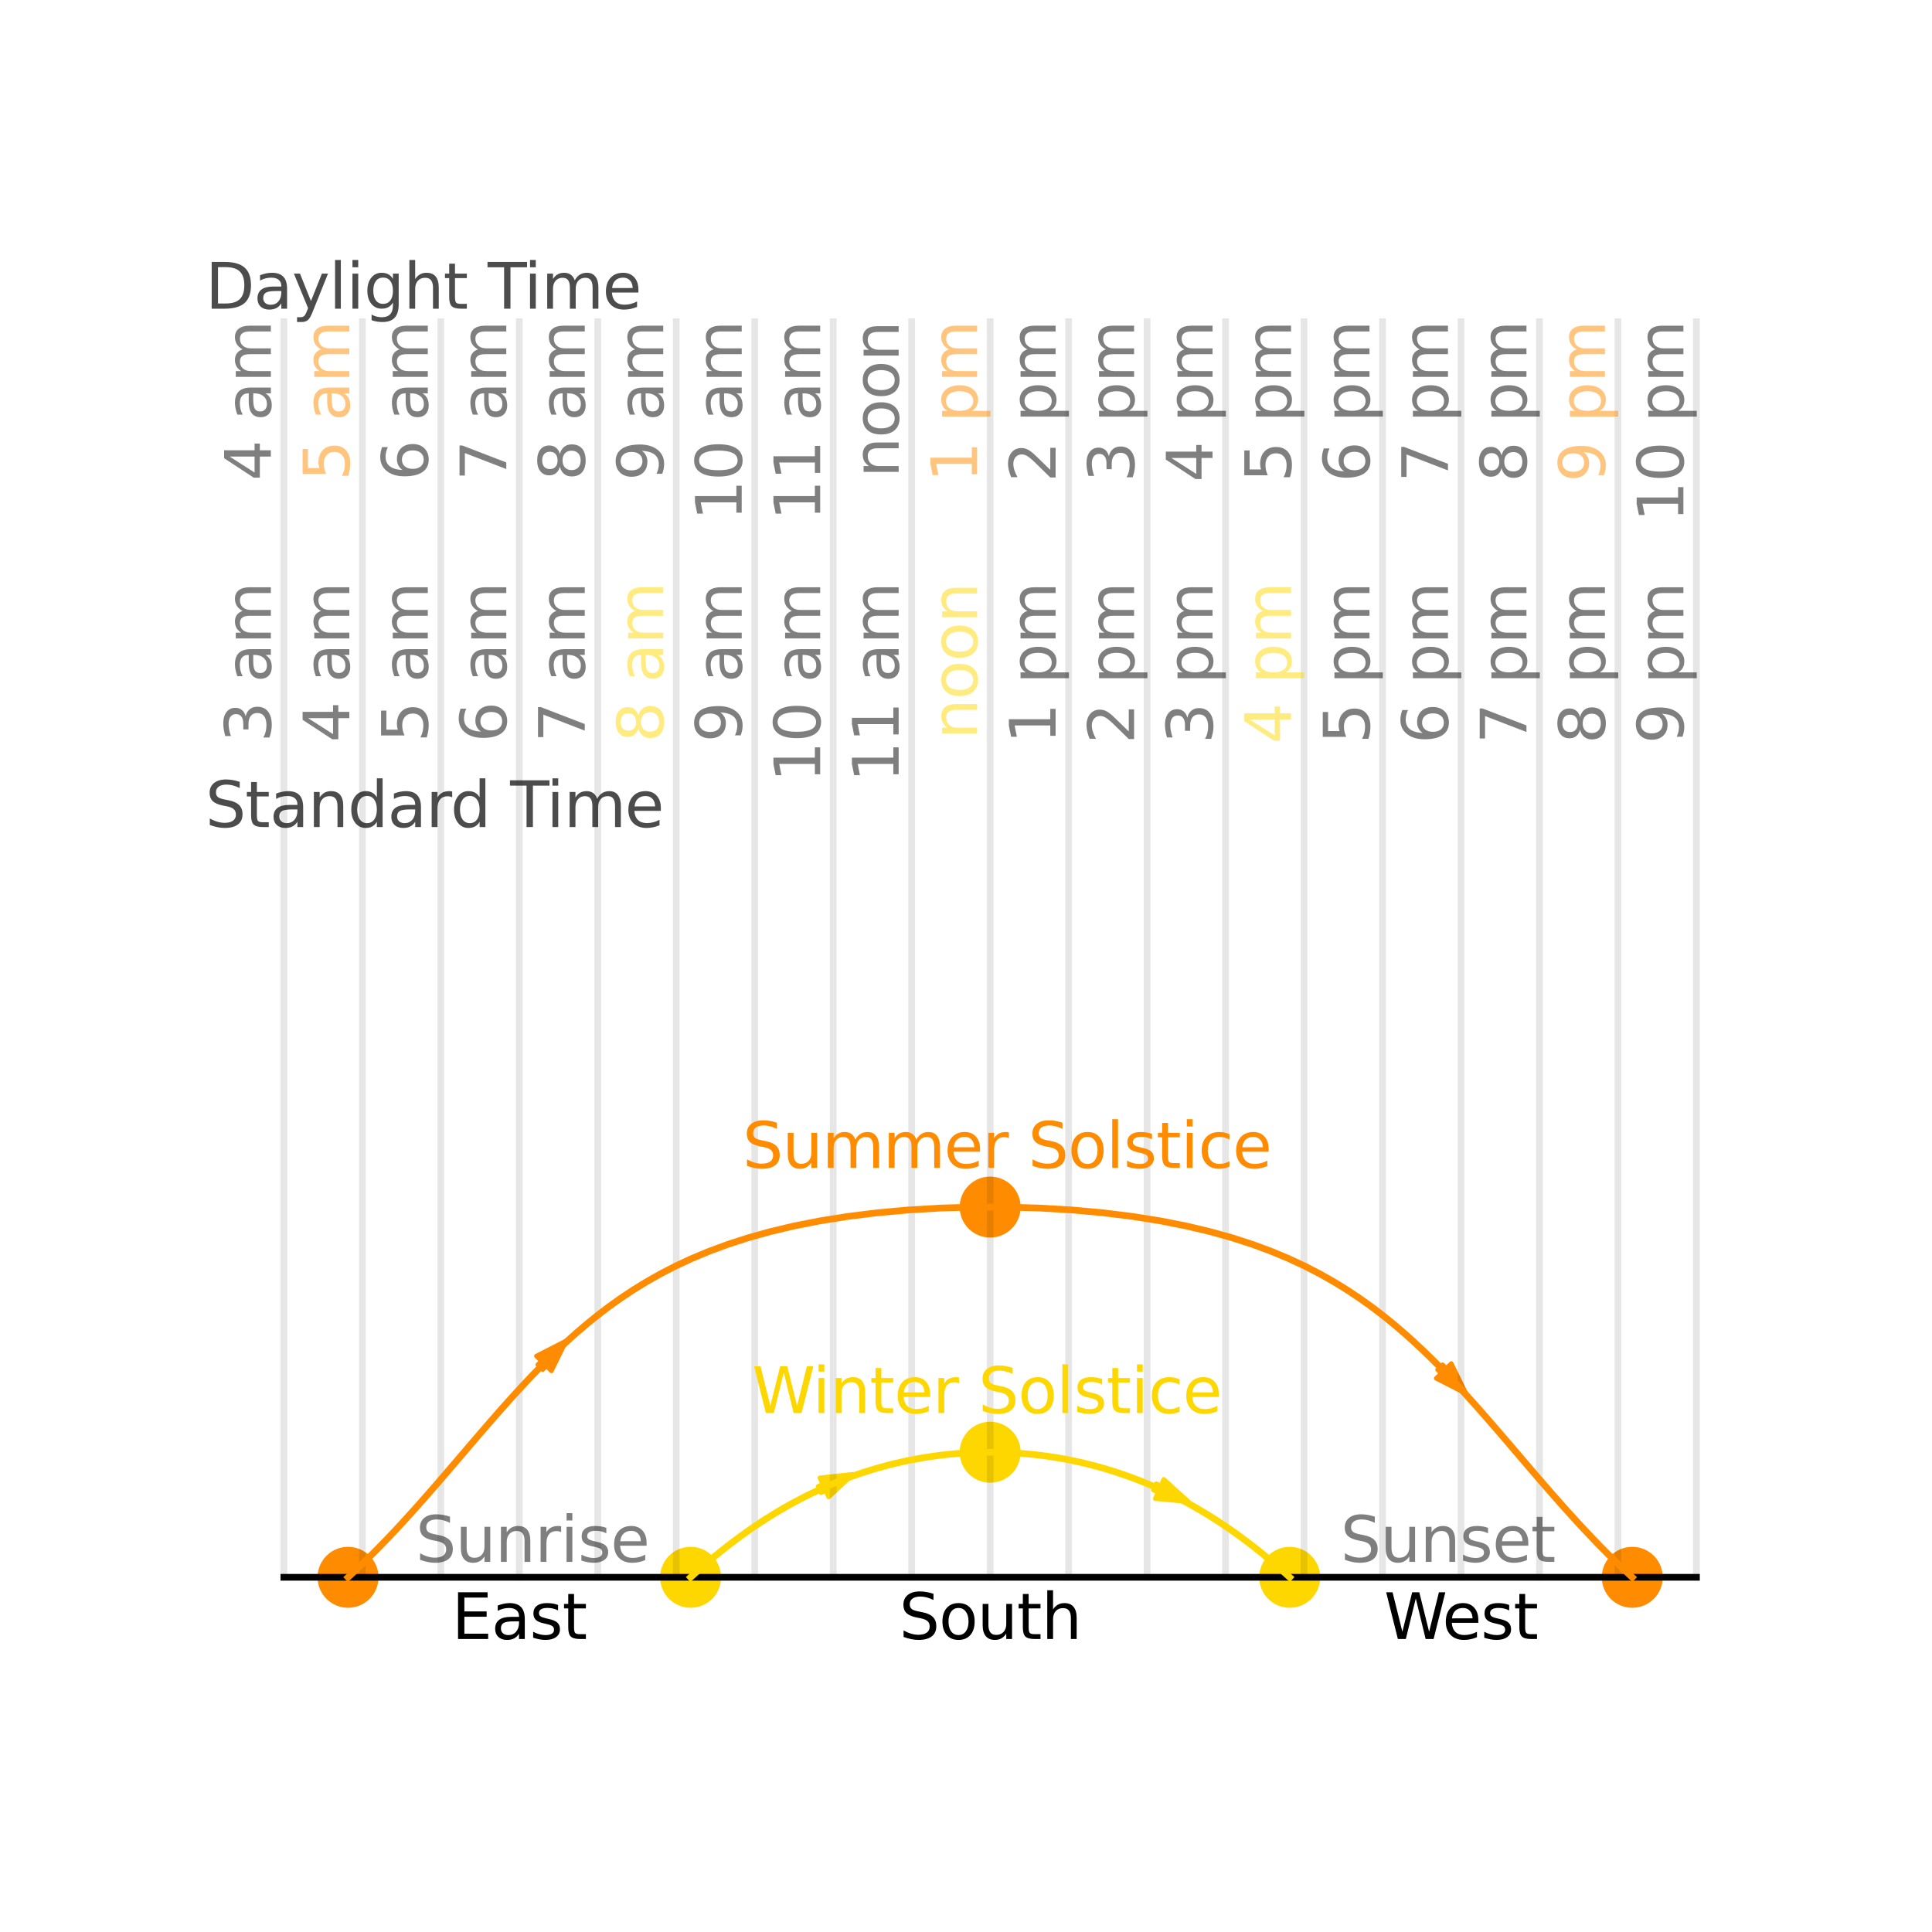 <?xml version="1.0" encoding="utf-8" standalone="no"?>
<!DOCTYPE svg PUBLIC "-//W3C//DTD SVG 1.1//EN"
  "http://www.w3.org/Graphics/SVG/1.1/DTD/svg11.dtd">
<svg xmlns:xlink="http://www.w3.org/1999/xlink" width="432pt" height="432pt" viewBox="0 0 432 432" xmlns="http://www.w3.org/2000/svg" version="1.1">
 <defs>
  <style type="text/css">*{stroke-linejoin: round; stroke-linecap: butt}</style>
 </defs>
 <g id="figure_1">
  <g id="patch_1">
   <path d="M 0 432 
L 432 432 
L 432 0 
L 0 0 
z
" style="fill: #ffffff"/>
  </g>
  <g id="axes_1">
   <g id="patch_2">
    <path d="M 221.4 276.225 
C 223.075 276.225 224.682 275.559 225.867 274.375 
C 227.051 273.19 227.717 271.583 227.717 269.908 
C 227.717 268.232 227.051 266.626 225.867 265.441 
C 224.682 264.256 223.075 263.591 221.4 263.591 
C 219.725 263.591 218.118 264.256 216.933 265.441 
C 215.749 266.626 215.083 268.232 215.083 269.908 
C 215.083 271.583 215.749 273.19 216.933 274.375 
C 218.118 275.559 219.725 276.225 221.4 276.225 
z
" clip-path="url(#p819138b642)" style="fill: #ff8c00; stroke: #ff8c00; stroke-linejoin: miter"/>
   </g>
   <g id="patch_3">
    <path d="M 77.822 359.005 
C 79.497 359.005 81.104 358.34 82.288 357.155 
C 83.473 355.97 84.139 354.364 84.139 352.688 
C 84.139 351.013 83.473 349.406 82.288 348.222 
C 81.104 347.037 79.497 346.371 77.822 346.371 
C 76.146 346.371 74.539 347.037 73.355 348.222 
C 72.17 349.406 71.505 351.013 71.505 352.688 
C 71.505 354.364 72.17 355.97 73.355 357.155 
C 74.539 358.34 76.146 359.005 77.822 359.005 
z
" clip-path="url(#p819138b642)" style="fill: #ff8c00; stroke: #ff8c00; stroke-linejoin: miter"/>
   </g>
   <g id="patch_4">
    <path d="M 364.977 359.005 
C 366.652 359.005 368.259 358.34 369.444 357.155 
C 370.628 355.97 371.294 354.364 371.294 352.688 
C 371.294 351.013 370.628 349.406 369.444 348.222 
C 368.259 347.037 366.652 346.371 364.977 346.371 
C 363.302 346.371 361.695 347.037 360.51 348.222 
C 359.325 349.406 358.66 351.013 358.66 352.688 
C 358.66 354.364 359.325 355.97 360.51 357.155 
C 361.695 358.34 363.302 359.005 364.977 359.005 
z
" clip-path="url(#p819138b642)" style="fill: #ff8c00; stroke: #ff8c00; stroke-linejoin: miter"/>
   </g>
   <g id="patch_5">
    <path d="M 126.597 299.807 
L 123.304 306.536 
L 122.178 305.429 
L 121.358 306.263 
L 120.232 305.156 
L 121.052 304.322 
L 119.926 303.214 
z
" clip-path="url(#p819138b642)" style="fill: #ff8c00; stroke: #ff8c00; stroke-linejoin: miter"/>
   </g>
   <g id="patch_6">
    <path d="M 327.807 311.609 
L 321.135 308.203 
L 322.261 307.096 
L 321.441 306.261 
L 322.567 305.154 
L 323.387 305.988 
L 324.513 304.881 
z
" clip-path="url(#p819138b642)" style="fill: #ff8c00; stroke: #ff8c00; stroke-linejoin: miter"/>
   </g>
   <g id="patch_7">
    <path d="M 221.4 331.038 
C 223.075 331.038 224.682 330.373 225.867 329.188 
C 227.051 328.004 227.717 326.397 227.717 324.722 
C 227.717 323.046 227.051 321.439 225.867 320.255 
C 224.682 319.07 223.075 318.405 221.4 318.405 
C 219.725 318.405 218.118 319.07 216.933 320.255 
C 215.749 321.439 215.083 323.046 215.083 324.722 
C 215.083 326.397 215.749 328.004 216.933 329.188 
C 218.118 330.373 219.725 331.038 221.4 331.038 
z
" clip-path="url(#p819138b642)" style="fill: #ffd700; stroke: #ffd700; stroke-linejoin: miter"/>
   </g>
   <g id="patch_8">
    <path d="M 154.419 359.005 
C 156.094 359.005 157.701 358.34 158.886 357.155 
C 160.07 355.97 160.736 354.364 160.736 352.688 
C 160.736 351.013 160.07 349.406 158.886 348.222 
C 157.701 347.037 156.094 346.371 154.419 346.371 
C 152.744 346.371 151.137 347.037 149.952 348.222 
C 148.768 349.406 148.102 351.013 148.102 352.688 
C 148.102 354.364 148.768 355.97 149.952 357.155 
C 151.137 358.34 152.744 359.005 154.419 359.005 
z
" clip-path="url(#p819138b642)" style="fill: #ffd700; stroke: #ffd700; stroke-linejoin: miter"/>
   </g>
   <g id="patch_9">
    <path d="M 288.382 359.005 
C 290.058 359.005 291.664 358.34 292.849 357.155 
C 294.034 355.97 294.699 354.364 294.699 352.688 
C 294.699 351.013 294.034 349.406 292.849 348.222 
C 291.664 347.037 290.058 346.371 288.382 346.371 
C 286.707 346.371 285.1 347.037 283.915 348.222 
C 282.731 349.406 282.065 351.013 282.065 352.688 
C 282.065 354.364 282.731 355.97 283.915 357.155 
C 285.1 358.34 286.707 359.005 288.382 359.005 
z
" clip-path="url(#p819138b642)" style="fill: #ffd700; stroke: #ffd700; stroke-linejoin: miter"/>
   </g>
   <g id="patch_10">
    <path d="M 190.764 329.63 
L 185.292 334.746 
L 184.633 333.311 
L 183.57 333.798 
L 182.912 332.363 
L 183.975 331.875 
L 183.317 330.44 
z
" clip-path="url(#p819138b642)" style="fill: #ffd700; stroke: #ffd700; stroke-linejoin: miter"/>
   </g>
   <g id="patch_11">
    <path d="M 265.774 335.802 
L 258.315 335.109 
L 258.95 333.663 
L 257.88 333.192 
L 258.515 331.747 
L 259.586 332.218 
L 260.222 330.772 
z
" clip-path="url(#p819138b642)" style="fill: #ffd700; stroke: #ffd700; stroke-linejoin: miter"/>
   </g>
   <g id="line2d_1">
    <path d="M 63.475 352.688 
L 379.325 352.688 
" clip-path="url(#p819138b642)" style="fill: none; stroke: #000000; stroke-width: 1.5; stroke-linecap: square"/>
   </g>
   <g id="line2d_2">
    <path d="M 63.475 352.688 
L 63.475 71.934 
" clip-path="url(#p819138b642)" style="fill: none; stroke: #000000; stroke-opacity: 0.1; stroke-width: 1.5; stroke-linecap: square"/>
   </g>
   <g id="line2d_3">
    <path d="M 81.023 352.688 
L 81.023 71.934 
" clip-path="url(#p819138b642)" style="fill: none; stroke: #000000; stroke-opacity: 0.1; stroke-width: 1.5; stroke-linecap: square"/>
   </g>
   <g id="line2d_4">
    <path d="M 98.57 352.688 
L 98.57 71.934 
" clip-path="url(#p819138b642)" style="fill: none; stroke: #000000; stroke-opacity: 0.1; stroke-width: 1.5; stroke-linecap: square"/>
   </g>
   <g id="line2d_5">
    <path d="M 116.117 352.688 
L 116.117 71.934 
" clip-path="url(#p819138b642)" style="fill: none; stroke: #000000; stroke-opacity: 0.1; stroke-width: 1.5; stroke-linecap: square"/>
   </g>
   <g id="line2d_6">
    <path d="M 133.664 352.688 
L 133.664 71.934 
" clip-path="url(#p819138b642)" style="fill: none; stroke: #000000; stroke-opacity: 0.1; stroke-width: 1.5; stroke-linecap: square"/>
   </g>
   <g id="line2d_7">
    <path d="M 151.211 352.688 
L 151.211 71.934 
" clip-path="url(#p819138b642)" style="fill: none; stroke: #000000; stroke-opacity: 0.1; stroke-width: 1.5; stroke-linecap: square"/>
   </g>
   <g id="line2d_8">
    <path d="M 168.758 352.688 
L 168.758 71.934 
" clip-path="url(#p819138b642)" style="fill: none; stroke: #000000; stroke-opacity: 0.1; stroke-width: 1.5; stroke-linecap: square"/>
   </g>
   <g id="line2d_9">
    <path d="M 186.306 352.688 
L 186.306 71.934 
" clip-path="url(#p819138b642)" style="fill: none; stroke: #000000; stroke-opacity: 0.1; stroke-width: 1.5; stroke-linecap: square"/>
   </g>
   <g id="line2d_10">
    <path d="M 203.853 352.688 
L 203.853 71.934 
" clip-path="url(#p819138b642)" style="fill: none; stroke: #000000; stroke-opacity: 0.1; stroke-width: 1.5; stroke-linecap: square"/>
   </g>
   <g id="line2d_11">
    <path d="M 221.4 352.688 
L 221.4 71.934 
" clip-path="url(#p819138b642)" style="fill: none; stroke: #000000; stroke-opacity: 0.1; stroke-width: 1.5; stroke-linecap: square"/>
   </g>
   <g id="line2d_12">
    <path d="M 238.947 352.688 
L 238.947 71.934 
" clip-path="url(#p819138b642)" style="fill: none; stroke: #000000; stroke-opacity: 0.1; stroke-width: 1.5; stroke-linecap: square"/>
   </g>
   <g id="line2d_13">
    <path d="M 256.494 352.688 
L 256.494 71.934 
" clip-path="url(#p819138b642)" style="fill: none; stroke: #000000; stroke-opacity: 0.1; stroke-width: 1.5; stroke-linecap: square"/>
   </g>
   <g id="line2d_14">
    <path d="M 274.042 352.688 
L 274.042 71.934 
" clip-path="url(#p819138b642)" style="fill: none; stroke: #000000; stroke-opacity: 0.1; stroke-width: 1.5; stroke-linecap: square"/>
   </g>
   <g id="line2d_15">
    <path d="M 291.589 352.688 
L 291.589 71.934 
" clip-path="url(#p819138b642)" style="fill: none; stroke: #000000; stroke-opacity: 0.1; stroke-width: 1.5; stroke-linecap: square"/>
   </g>
   <g id="line2d_16">
    <path d="M 309.136 352.688 
L 309.136 71.934 
" clip-path="url(#p819138b642)" style="fill: none; stroke: #000000; stroke-opacity: 0.1; stroke-width: 1.5; stroke-linecap: square"/>
   </g>
   <g id="line2d_17">
    <path d="M 326.683 352.688 
L 326.683 71.934 
" clip-path="url(#p819138b642)" style="fill: none; stroke: #000000; stroke-opacity: 0.1; stroke-width: 1.5; stroke-linecap: square"/>
   </g>
   <g id="line2d_18">
    <path d="M 344.23 352.688 
L 344.23 71.934 
" clip-path="url(#p819138b642)" style="fill: none; stroke: #000000; stroke-opacity: 0.1; stroke-width: 1.5; stroke-linecap: square"/>
   </g>
   <g id="line2d_19">
    <path d="M 361.777 352.688 
L 361.777 71.934 
" clip-path="url(#p819138b642)" style="fill: none; stroke: #000000; stroke-opacity: 0.1; stroke-width: 1.5; stroke-linecap: square"/>
   </g>
   <g id="line2d_20">
    <path d="M 379.325 352.688 
L 379.325 71.934 
" clip-path="url(#p819138b642)" style="fill: none; stroke: #000000; stroke-opacity: 0.1; stroke-width: 1.5; stroke-linecap: square"/>
   </g>
   <g id="line2d_21">
    <path d="M 77.822 352.689 
L 79.626 351.015 
L 81.407 349.314 
L 83.164 347.586 
L 84.901 345.835 
L 86.619 344.06 
L 88.32 342.264 
L 90.006 340.448 
L 91.679 338.614 
L 93.342 336.761 
L 94.997 334.893 
L 96.646 333.009 
L 98.292 331.112 
L 99.937 329.201 
L 101.583 327.279 
L 103.235 325.347 
L 104.894 323.406 
L 106.564 321.456 
L 108.249 319.499 
L 109.952 317.536 
L 111.676 315.569 
L 113.427 313.599 
L 115.209 311.626 
L 117.027 309.652 
L 118.887 307.68 
L 120.795 305.709 
L 122.757 303.743 
L 124.783 301.782 
L 126.879 299.83 
L 129.057 297.887 
L 131.327 295.957 
L 133.7 294.042 
L 136.193 292.146 
L 138.82 290.272 
L 141.599 288.425 
L 144.549 286.609 
L 147.696 284.83 
L 151.062 283.094 
L 154.677 281.41 
L 158.572 279.786 
L 162.777 278.232 
L 167.328 276.761 
L 172.255 275.387 
L 177.584 274.125 
L 183.333 272.993 
L 189.505 272.008 
L 196.083 271.191 
L 203.022 270.559 
L 210.248 270.127 
L 217.659 269.908 
L 225.135 269.908 
L 232.546 270.127 
L 239.772 270.558 
L 246.711 271.19 
L 253.289 272.008 
L 259.462 272.992 
L 265.212 274.124 
L 270.541 275.386 
L 275.468 276.76 
L 280.018 278.231 
L 284.225 279.784 
L 288.119 281.408 
L 291.735 283.093 
L 295.102 284.828 
L 298.248 286.607 
L 301.199 288.423 
L 303.978 290.271 
L 306.604 292.145 
L 309.097 294.041 
L 311.471 295.955 
L 313.741 297.885 
L 315.918 299.828 
L 318.016 301.781 
L 320.041 303.742 
L 322.004 305.708 
L 323.912 307.678 
L 325.771 309.651 
L 327.59 311.624 
L 329.371 313.597 
L 331.122 315.568 
L 332.847 317.535 
L 334.549 319.498 
L 336.235 321.454 
L 337.904 323.404 
L 339.564 325.346 
L 341.216 327.278 
L 342.862 329.2 
L 344.507 331.11 
L 346.152 333.008 
L 347.802 334.891 
L 349.457 336.76 
L 351.119 338.612 
L 352.793 340.447 
L 354.479 342.263 
L 356.18 344.059 
L 357.897 345.834 
L 359.634 347.585 
L 361.391 349.313 
L 363.172 351.014 
L 364.977 352.688 
" clip-path="url(#p819138b642)" style="fill: none; stroke: #ff8c00; stroke-width: 1.5; stroke-linecap: square"/>
   </g>
   <g id="line2d_22">
    <path d="M 154.419 352.685 
L 155.487 351.719 
L 156.566 350.762 
L 157.653 349.817 
L 158.752 348.882 
L 159.86 347.958 
L 160.979 347.046 
L 162.109 346.147 
L 163.251 345.259 
L 164.403 344.385 
L 165.568 343.523 
L 166.746 342.675 
L 167.935 341.841 
L 169.138 341.022 
L 170.353 340.217 
L 171.58 339.428 
L 172.822 338.654 
L 174.076 337.896 
L 175.345 337.155 
L 176.627 336.431 
L 177.922 335.724 
L 179.231 335.035 
L 180.554 334.365 
L 181.89 333.713 
L 183.241 333.081 
L 184.605 332.468 
L 185.982 331.875 
L 187.373 331.303 
L 188.777 330.752 
L 190.194 330.223 
L 191.624 329.715 
L 193.067 329.23 
L 194.521 328.768 
L 195.988 328.328 
L 197.466 327.913 
L 198.955 327.521 
L 200.455 327.154 
L 201.964 326.811 
L 203.482 326.493 
L 205.01 326.201 
L 206.545 325.934 
L 208.088 325.693 
L 209.638 325.478 
L 211.193 325.29 
L 212.755 325.128 
L 214.321 324.993 
L 215.89 324.884 
L 217.462 324.803 
L 219.037 324.749 
L 220.613 324.722 
L 222.19 324.722 
L 223.765 324.749 
L 225.34 324.803 
L 226.912 324.884 
L 228.482 324.993 
L 230.047 325.128 
L 231.609 325.29 
L 233.165 325.479 
L 234.715 325.694 
L 236.258 325.934 
L 237.793 326.201 
L 239.32 326.494 
L 240.839 326.812 
L 242.349 327.154 
L 243.848 327.522 
L 245.337 327.914 
L 246.814 328.33 
L 248.281 328.769 
L 249.735 329.231 
L 251.178 329.717 
L 252.608 330.224 
L 254.025 330.754 
L 255.43 331.305 
L 256.821 331.877 
L 258.198 332.47 
L 259.562 333.082 
L 260.912 333.715 
L 262.249 334.367 
L 263.572 335.037 
L 264.881 335.726 
L 266.176 336.433 
L 267.457 337.157 
L 268.725 337.898 
L 269.98 338.656 
L 271.221 339.43 
L 272.449 340.219 
L 273.664 341.024 
L 274.866 341.844 
L 276.056 342.677 
L 277.233 343.525 
L 278.398 344.387 
L 279.55 345.262 
L 280.692 346.149 
L 281.822 347.049 
L 282.941 347.961 
L 284.049 348.884 
L 285.148 349.819 
L 286.236 350.765 
L 287.313 351.721 
L 288.382 352.688 
" clip-path="url(#p819138b642)" style="fill: none; stroke: #ffd700; stroke-width: 1.5; stroke-linecap: square"/>
   </g>
   <g id="text_1">
    <!-- East -->
    <g transform="translate(101.013 366.485) scale(0.14 -0.14)">
     <defs>
      <path id="DejaVuSans-45" d="M 628 4666 
L 3578 4666 
L 3578 4134 
L 1259 4134 
L 1259 2753 
L 3481 2753 
L 3481 2222 
L 1259 2222 
L 1259 531 
L 3634 531 
L 3634 0 
L 628 0 
L 628 4666 
z
" transform="scale(0.016)"/>
      <path id="DejaVuSans-61" d="M 2194 1759 
Q 1497 1759 1228 1600 
Q 959 1441 959 1056 
Q 959 750 1161 570 
Q 1363 391 1709 391 
Q 2188 391 2477 730 
Q 2766 1069 2766 1631 
L 2766 1759 
L 2194 1759 
z
M 3341 1997 
L 3341 0 
L 2766 0 
L 2766 531 
Q 2569 213 2275 61 
Q 1981 -91 1556 -91 
Q 1019 -91 701 211 
Q 384 513 384 1019 
Q 384 1609 779 1909 
Q 1175 2209 1959 2209 
L 2766 2209 
L 2766 2266 
Q 2766 2663 2505 2880 
Q 2244 3097 1772 3097 
Q 1472 3097 1187 3025 
Q 903 2953 641 2809 
L 641 3341 
Q 956 3463 1253 3523 
Q 1550 3584 1831 3584 
Q 2591 3584 2966 3190 
Q 3341 2797 3341 1997 
z
" transform="scale(0.016)"/>
      <path id="DejaVuSans-73" d="M 2834 3397 
L 2834 2853 
Q 2591 2978 2328 3040 
Q 2066 3103 1784 3103 
Q 1356 3103 1142 2972 
Q 928 2841 928 2578 
Q 928 2378 1081 2264 
Q 1234 2150 1697 2047 
L 1894 2003 
Q 2506 1872 2764 1633 
Q 3022 1394 3022 966 
Q 3022 478 2636 193 
Q 2250 -91 1575 -91 
Q 1294 -91 989 -36 
Q 684 19 347 128 
L 347 722 
Q 666 556 975 473 
Q 1284 391 1588 391 
Q 1994 391 2212 530 
Q 2431 669 2431 922 
Q 2431 1156 2273 1281 
Q 2116 1406 1581 1522 
L 1381 1569 
Q 847 1681 609 1914 
Q 372 2147 372 2553 
Q 372 3047 722 3315 
Q 1072 3584 1716 3584 
Q 2034 3584 2315 3537 
Q 2597 3491 2834 3397 
z
" transform="scale(0.016)"/>
      <path id="DejaVuSans-74" d="M 1172 4494 
L 1172 3500 
L 2356 3500 
L 2356 3053 
L 1172 3053 
L 1172 1153 
Q 1172 725 1289 603 
Q 1406 481 1766 481 
L 2356 481 
L 2356 0 
L 1766 0 
Q 1100 0 847 248 
Q 594 497 594 1153 
L 594 3053 
L 172 3053 
L 172 3500 
L 594 3500 
L 594 4494 
L 1172 4494 
z
" transform="scale(0.016)"/>
     </defs>
     <use xlink:href="#DejaVuSans-45"/>
     <use xlink:href="#DejaVuSans-61" x="63.184"/>
     <use xlink:href="#DejaVuSans-73" x="124.463"/>
     <use xlink:href="#DejaVuSans-74" x="176.562"/>
    </g>
   </g>
   <g id="text_2">
    <!-- South -->
    <g transform="translate(201.056 366.485) scale(0.14 -0.14)">
     <defs>
      <path id="DejaVuSans-53" d="M 3425 4513 
L 3425 3897 
Q 3066 4069 2747 4153 
Q 2428 4238 2131 4238 
Q 1616 4238 1336 4038 
Q 1056 3838 1056 3469 
Q 1056 3159 1242 3001 
Q 1428 2844 1947 2747 
L 2328 2669 
Q 3034 2534 3370 2195 
Q 3706 1856 3706 1288 
Q 3706 609 3251 259 
Q 2797 -91 1919 -91 
Q 1588 -91 1214 -16 
Q 841 59 441 206 
L 441 856 
Q 825 641 1194 531 
Q 1563 422 1919 422 
Q 2459 422 2753 634 
Q 3047 847 3047 1241 
Q 3047 1584 2836 1778 
Q 2625 1972 2144 2069 
L 1759 2144 
Q 1053 2284 737 2584 
Q 422 2884 422 3419 
Q 422 4038 858 4394 
Q 1294 4750 2059 4750 
Q 2388 4750 2728 4690 
Q 3069 4631 3425 4513 
z
" transform="scale(0.016)"/>
      <path id="DejaVuSans-6f" d="M 1959 3097 
Q 1497 3097 1228 2736 
Q 959 2375 959 1747 
Q 959 1119 1226 758 
Q 1494 397 1959 397 
Q 2419 397 2687 759 
Q 2956 1122 2956 1747 
Q 2956 2369 2687 2733 
Q 2419 3097 1959 3097 
z
M 1959 3584 
Q 2709 3584 3137 3096 
Q 3566 2609 3566 1747 
Q 3566 888 3137 398 
Q 2709 -91 1959 -91 
Q 1206 -91 779 398 
Q 353 888 353 1747 
Q 353 2609 779 3096 
Q 1206 3584 1959 3584 
z
" transform="scale(0.016)"/>
      <path id="DejaVuSans-75" d="M 544 1381 
L 544 3500 
L 1119 3500 
L 1119 1403 
Q 1119 906 1312 657 
Q 1506 409 1894 409 
Q 2359 409 2629 706 
Q 2900 1003 2900 1516 
L 2900 3500 
L 3475 3500 
L 3475 0 
L 2900 0 
L 2900 538 
Q 2691 219 2414 64 
Q 2138 -91 1772 -91 
Q 1169 -91 856 284 
Q 544 659 544 1381 
z
M 1991 3584 
L 1991 3584 
z
" transform="scale(0.016)"/>
      <path id="DejaVuSans-68" d="M 3513 2113 
L 3513 0 
L 2938 0 
L 2938 2094 
Q 2938 2591 2744 2837 
Q 2550 3084 2163 3084 
Q 1697 3084 1428 2787 
Q 1159 2491 1159 1978 
L 1159 0 
L 581 0 
L 581 4863 
L 1159 4863 
L 1159 2956 
Q 1366 3272 1645 3428 
Q 1925 3584 2291 3584 
Q 2894 3584 3203 3211 
Q 3513 2838 3513 2113 
z
" transform="scale(0.016)"/>
     </defs>
     <use xlink:href="#DejaVuSans-53"/>
     <use xlink:href="#DejaVuSans-6f" x="63.477"/>
     <use xlink:href="#DejaVuSans-75" x="124.658"/>
     <use xlink:href="#DejaVuSans-74" x="188.037"/>
     <use xlink:href="#DejaVuSans-68" x="227.246"/>
    </g>
   </g>
   <g id="text_3">
    <!-- West -->
    <g transform="translate(309.475 366.485) scale(0.14 -0.14)">
     <defs>
      <path id="DejaVuSans-57" d="M 213 4666 
L 850 4666 
L 1831 722 
L 2809 4666 
L 3519 4666 
L 4500 722 
L 5478 4666 
L 6119 4666 
L 4947 0 
L 4153 0 
L 3169 4050 
L 2175 0 
L 1381 0 
L 213 4666 
z
" transform="scale(0.016)"/>
      <path id="DejaVuSans-65" d="M 3597 1894 
L 3597 1613 
L 953 1613 
Q 991 1019 1311 708 
Q 1631 397 2203 397 
Q 2534 397 2845 478 
Q 3156 559 3463 722 
L 3463 178 
Q 3153 47 2828 -22 
Q 2503 -91 2169 -91 
Q 1331 -91 842 396 
Q 353 884 353 1716 
Q 353 2575 817 3079 
Q 1281 3584 2069 3584 
Q 2775 3584 3186 3129 
Q 3597 2675 3597 1894 
z
M 3022 2063 
Q 3016 2534 2758 2815 
Q 2500 3097 2075 3097 
Q 1594 3097 1305 2825 
Q 1016 2553 972 2059 
L 3022 2063 
z
" transform="scale(0.016)"/>
     </defs>
     <use xlink:href="#DejaVuSans-57"/>
     <use xlink:href="#DejaVuSans-65" x="93.002"/>
     <use xlink:href="#DejaVuSans-73" x="154.525"/>
     <use xlink:href="#DejaVuSans-74" x="206.625"/>
    </g>
   </g>
   <g id="text_4">
    <!-- 3 am -->
    <g style="opacity: 0.5" transform="translate(60.564 165.997) rotate(-90) scale(0.14 -0.14)">
     <defs>
      <path id="DejaVuSans-33" d="M 2597 2516 
Q 3050 2419 3304 2112 
Q 3559 1806 3559 1356 
Q 3559 666 3084 287 
Q 2609 -91 1734 -91 
Q 1441 -91 1130 -33 
Q 819 25 488 141 
L 488 750 
Q 750 597 1062 519 
Q 1375 441 1716 441 
Q 2309 441 2620 675 
Q 2931 909 2931 1356 
Q 2931 1769 2642 2001 
Q 2353 2234 1838 2234 
L 1294 2234 
L 1294 2753 
L 1863 2753 
Q 2328 2753 2575 2939 
Q 2822 3125 2822 3475 
Q 2822 3834 2567 4026 
Q 2313 4219 1838 4219 
Q 1578 4219 1281 4162 
Q 984 4106 628 3988 
L 628 4550 
Q 988 4650 1302 4700 
Q 1616 4750 1894 4750 
Q 2613 4750 3031 4423 
Q 3450 4097 3450 3541 
Q 3450 3153 3228 2886 
Q 3006 2619 2597 2516 
z
" transform="scale(0.016)"/>
      <path id="DejaVuSans-20" transform="scale(0.016)"/>
      <path id="DejaVuSans-6d" d="M 3328 2828 
Q 3544 3216 3844 3400 
Q 4144 3584 4550 3584 
Q 5097 3584 5394 3201 
Q 5691 2819 5691 2113 
L 5691 0 
L 5113 0 
L 5113 2094 
Q 5113 2597 4934 2840 
Q 4756 3084 4391 3084 
Q 3944 3084 3684 2787 
Q 3425 2491 3425 1978 
L 3425 0 
L 2847 0 
L 2847 2094 
Q 2847 2600 2669 2842 
Q 2491 3084 2119 3084 
Q 1678 3084 1418 2786 
Q 1159 2488 1159 1978 
L 1159 0 
L 581 0 
L 581 3500 
L 1159 3500 
L 1159 2956 
Q 1356 3278 1631 3431 
Q 1906 3584 2284 3584 
Q 2666 3584 2933 3390 
Q 3200 3197 3328 2828 
z
" transform="scale(0.016)"/>
     </defs>
     <use xlink:href="#DejaVuSans-33"/>
     <use xlink:href="#DejaVuSans-20" x="63.623"/>
     <use xlink:href="#DejaVuSans-61" x="95.41"/>
     <use xlink:href="#DejaVuSans-6d" x="156.689"/>
    </g>
   </g>
   <g id="text_5">
    <!-- 4 am -->
    <g style="opacity: 0.5" transform="translate(60.564 107.507) rotate(-90) scale(0.14 -0.14)">
     <defs>
      <path id="DejaVuSans-34" d="M 2419 4116 
L 825 1625 
L 2419 1625 
L 2419 4116 
z
M 2253 4666 
L 3047 4666 
L 3047 1625 
L 3713 1625 
L 3713 1100 
L 3047 1100 
L 3047 0 
L 2419 0 
L 2419 1100 
L 313 1100 
L 313 1709 
L 2253 4666 
z
" transform="scale(0.016)"/>
     </defs>
     <use xlink:href="#DejaVuSans-34"/>
     <use xlink:href="#DejaVuSans-20" x="63.623"/>
     <use xlink:href="#DejaVuSans-61" x="95.41"/>
     <use xlink:href="#DejaVuSans-6d" x="156.689"/>
    </g>
   </g>
   <g id="text_6">
    <!-- 4 am -->
    <g style="opacity: 0.5" transform="translate(78.111 165.997) rotate(-90) scale(0.14 -0.14)">
     <use xlink:href="#DejaVuSans-34"/>
     <use xlink:href="#DejaVuSans-20" x="63.623"/>
     <use xlink:href="#DejaVuSans-61" x="95.41"/>
     <use xlink:href="#DejaVuSans-6d" x="156.689"/>
    </g>
   </g>
   <g id="text_7">
    <!-- 5 am -->
    <g style="fill: #ff8c00; opacity: 0.5" transform="translate(78.111 107.507) rotate(-90) scale(0.14 -0.14)">
     <defs>
      <path id="DejaVuSans-35" d="M 691 4666 
L 3169 4666 
L 3169 4134 
L 1269 4134 
L 1269 2991 
Q 1406 3038 1543 3061 
Q 1681 3084 1819 3084 
Q 2600 3084 3056 2656 
Q 3513 2228 3513 1497 
Q 3513 744 3044 326 
Q 2575 -91 1722 -91 
Q 1428 -91 1123 -41 
Q 819 9 494 109 
L 494 744 
Q 775 591 1075 516 
Q 1375 441 1709 441 
Q 2250 441 2565 725 
Q 2881 1009 2881 1497 
Q 2881 1984 2565 2268 
Q 2250 2553 1709 2553 
Q 1456 2553 1204 2497 
Q 953 2441 691 2322 
L 691 4666 
z
" transform="scale(0.016)"/>
     </defs>
     <use xlink:href="#DejaVuSans-35"/>
     <use xlink:href="#DejaVuSans-20" x="63.623"/>
     <use xlink:href="#DejaVuSans-61" x="95.41"/>
     <use xlink:href="#DejaVuSans-6d" x="156.689"/>
    </g>
   </g>
   <g id="text_8">
    <!-- 5 am -->
    <g style="opacity: 0.5" transform="translate(95.658 165.997) rotate(-90) scale(0.14 -0.14)">
     <use xlink:href="#DejaVuSans-35"/>
     <use xlink:href="#DejaVuSans-20" x="63.623"/>
     <use xlink:href="#DejaVuSans-61" x="95.41"/>
     <use xlink:href="#DejaVuSans-6d" x="156.689"/>
    </g>
   </g>
   <g id="text_9">
    <!-- 6 am -->
    <g style="opacity: 0.5" transform="translate(95.658 107.507) rotate(-90) scale(0.14 -0.14)">
     <defs>
      <path id="DejaVuSans-36" d="M 2113 2584 
Q 1688 2584 1439 2293 
Q 1191 2003 1191 1497 
Q 1191 994 1439 701 
Q 1688 409 2113 409 
Q 2538 409 2786 701 
Q 3034 994 3034 1497 
Q 3034 2003 2786 2293 
Q 2538 2584 2113 2584 
z
M 3366 4563 
L 3366 3988 
Q 3128 4100 2886 4159 
Q 2644 4219 2406 4219 
Q 1781 4219 1451 3797 
Q 1122 3375 1075 2522 
Q 1259 2794 1537 2939 
Q 1816 3084 2150 3084 
Q 2853 3084 3261 2657 
Q 3669 2231 3669 1497 
Q 3669 778 3244 343 
Q 2819 -91 2113 -91 
Q 1303 -91 875 529 
Q 447 1150 447 2328 
Q 447 3434 972 4092 
Q 1497 4750 2381 4750 
Q 2619 4750 2861 4703 
Q 3103 4656 3366 4563 
z
" transform="scale(0.016)"/>
     </defs>
     <use xlink:href="#DejaVuSans-36"/>
     <use xlink:href="#DejaVuSans-20" x="63.623"/>
     <use xlink:href="#DejaVuSans-61" x="95.41"/>
     <use xlink:href="#DejaVuSans-6d" x="156.689"/>
    </g>
   </g>
   <g id="text_10">
    <!-- 6 am -->
    <g style="opacity: 0.5" transform="translate(113.205 165.997) rotate(-90) scale(0.14 -0.14)">
     <use xlink:href="#DejaVuSans-36"/>
     <use xlink:href="#DejaVuSans-20" x="63.623"/>
     <use xlink:href="#DejaVuSans-61" x="95.41"/>
     <use xlink:href="#DejaVuSans-6d" x="156.689"/>
    </g>
   </g>
   <g id="text_11">
    <!-- 7 am -->
    <g style="opacity: 0.5" transform="translate(113.205 107.507) rotate(-90) scale(0.14 -0.14)">
     <defs>
      <path id="DejaVuSans-37" d="M 525 4666 
L 3525 4666 
L 3525 4397 
L 1831 0 
L 1172 0 
L 2766 4134 
L 525 4134 
L 525 4666 
z
" transform="scale(0.016)"/>
     </defs>
     <use xlink:href="#DejaVuSans-37"/>
     <use xlink:href="#DejaVuSans-20" x="63.623"/>
     <use xlink:href="#DejaVuSans-61" x="95.41"/>
     <use xlink:href="#DejaVuSans-6d" x="156.689"/>
    </g>
   </g>
   <g id="text_12">
    <!-- 7 am -->
    <g style="opacity: 0.5" transform="translate(130.753 165.997) rotate(-90) scale(0.14 -0.14)">
     <use xlink:href="#DejaVuSans-37"/>
     <use xlink:href="#DejaVuSans-20" x="63.623"/>
     <use xlink:href="#DejaVuSans-61" x="95.41"/>
     <use xlink:href="#DejaVuSans-6d" x="156.689"/>
    </g>
   </g>
   <g id="text_13">
    <!-- 8 am -->
    <g style="opacity: 0.5" transform="translate(130.753 107.507) rotate(-90) scale(0.14 -0.14)">
     <defs>
      <path id="DejaVuSans-38" d="M 2034 2216 
Q 1584 2216 1326 1975 
Q 1069 1734 1069 1313 
Q 1069 891 1326 650 
Q 1584 409 2034 409 
Q 2484 409 2743 651 
Q 3003 894 3003 1313 
Q 3003 1734 2745 1975 
Q 2488 2216 2034 2216 
z
M 1403 2484 
Q 997 2584 770 2862 
Q 544 3141 544 3541 
Q 544 4100 942 4425 
Q 1341 4750 2034 4750 
Q 2731 4750 3128 4425 
Q 3525 4100 3525 3541 
Q 3525 3141 3298 2862 
Q 3072 2584 2669 2484 
Q 3125 2378 3379 2068 
Q 3634 1759 3634 1313 
Q 3634 634 3220 271 
Q 2806 -91 2034 -91 
Q 1263 -91 848 271 
Q 434 634 434 1313 
Q 434 1759 690 2068 
Q 947 2378 1403 2484 
z
M 1172 3481 
Q 1172 3119 1398 2916 
Q 1625 2713 2034 2713 
Q 2441 2713 2670 2916 
Q 2900 3119 2900 3481 
Q 2900 3844 2670 4047 
Q 2441 4250 2034 4250 
Q 1625 4250 1398 4047 
Q 1172 3844 1172 3481 
z
" transform="scale(0.016)"/>
     </defs>
     <use xlink:href="#DejaVuSans-38"/>
     <use xlink:href="#DejaVuSans-20" x="63.623"/>
     <use xlink:href="#DejaVuSans-61" x="95.41"/>
     <use xlink:href="#DejaVuSans-6d" x="156.689"/>
    </g>
   </g>
   <g id="text_14">
    <!-- 8 am -->
    <g style="fill: #ffd700; opacity: 0.5" transform="translate(148.3 165.997) rotate(-90) scale(0.14 -0.14)">
     <use xlink:href="#DejaVuSans-38"/>
     <use xlink:href="#DejaVuSans-20" x="63.623"/>
     <use xlink:href="#DejaVuSans-61" x="95.41"/>
     <use xlink:href="#DejaVuSans-6d" x="156.689"/>
    </g>
   </g>
   <g id="text_15">
    <!-- 9 am -->
    <g style="opacity: 0.5" transform="translate(148.3 107.507) rotate(-90) scale(0.14 -0.14)">
     <defs>
      <path id="DejaVuSans-39" d="M 703 97 
L 703 672 
Q 941 559 1184 500 
Q 1428 441 1663 441 
Q 2288 441 2617 861 
Q 2947 1281 2994 2138 
Q 2813 1869 2534 1725 
Q 2256 1581 1919 1581 
Q 1219 1581 811 2004 
Q 403 2428 403 3163 
Q 403 3881 828 4315 
Q 1253 4750 1959 4750 
Q 2769 4750 3195 4129 
Q 3622 3509 3622 2328 
Q 3622 1225 3098 567 
Q 2575 -91 1691 -91 
Q 1453 -91 1209 -44 
Q 966 3 703 97 
z
M 1959 2075 
Q 2384 2075 2632 2365 
Q 2881 2656 2881 3163 
Q 2881 3666 2632 3958 
Q 2384 4250 1959 4250 
Q 1534 4250 1286 3958 
Q 1038 3666 1038 3163 
Q 1038 2656 1286 2365 
Q 1534 2075 1959 2075 
z
" transform="scale(0.016)"/>
     </defs>
     <use xlink:href="#DejaVuSans-39"/>
     <use xlink:href="#DejaVuSans-20" x="63.623"/>
     <use xlink:href="#DejaVuSans-61" x="95.41"/>
     <use xlink:href="#DejaVuSans-6d" x="156.689"/>
    </g>
   </g>
   <g id="text_16">
    <!-- 9 am -->
    <g style="opacity: 0.5" transform="translate(165.847 165.997) rotate(-90) scale(0.14 -0.14)">
     <use xlink:href="#DejaVuSans-39"/>
     <use xlink:href="#DejaVuSans-20" x="63.623"/>
     <use xlink:href="#DejaVuSans-61" x="95.41"/>
     <use xlink:href="#DejaVuSans-6d" x="156.689"/>
    </g>
   </g>
   <g id="text_17">
    <!-- 10 am -->
    <g style="opacity: 0.5" transform="translate(165.847 116.414) rotate(-90) scale(0.14 -0.14)">
     <defs>
      <path id="DejaVuSans-31" d="M 794 531 
L 1825 531 
L 1825 4091 
L 703 3866 
L 703 4441 
L 1819 4666 
L 2450 4666 
L 2450 531 
L 3481 531 
L 3481 0 
L 794 0 
L 794 531 
z
" transform="scale(0.016)"/>
      <path id="DejaVuSans-30" d="M 2034 4250 
Q 1547 4250 1301 3770 
Q 1056 3291 1056 2328 
Q 1056 1369 1301 889 
Q 1547 409 2034 409 
Q 2525 409 2770 889 
Q 3016 1369 3016 2328 
Q 3016 3291 2770 3770 
Q 2525 4250 2034 4250 
z
M 2034 4750 
Q 2819 4750 3233 4129 
Q 3647 3509 3647 2328 
Q 3647 1150 3233 529 
Q 2819 -91 2034 -91 
Q 1250 -91 836 529 
Q 422 1150 422 2328 
Q 422 3509 836 4129 
Q 1250 4750 2034 4750 
z
" transform="scale(0.016)"/>
     </defs>
     <use xlink:href="#DejaVuSans-31"/>
     <use xlink:href="#DejaVuSans-30" x="63.623"/>
     <use xlink:href="#DejaVuSans-20" x="127.246"/>
     <use xlink:href="#DejaVuSans-61" x="159.033"/>
     <use xlink:href="#DejaVuSans-6d" x="220.312"/>
    </g>
   </g>
   <g id="text_18">
    <!-- 10 am -->
    <g style="opacity: 0.5" transform="translate(183.394 174.905) rotate(-90) scale(0.14 -0.14)">
     <use xlink:href="#DejaVuSans-31"/>
     <use xlink:href="#DejaVuSans-30" x="63.623"/>
     <use xlink:href="#DejaVuSans-20" x="127.246"/>
     <use xlink:href="#DejaVuSans-61" x="159.033"/>
     <use xlink:href="#DejaVuSans-6d" x="220.312"/>
    </g>
   </g>
   <g id="text_19">
    <!-- 11 am -->
    <g style="opacity: 0.5" transform="translate(183.394 116.414) rotate(-90) scale(0.14 -0.14)">
     <use xlink:href="#DejaVuSans-31"/>
     <use xlink:href="#DejaVuSans-31" x="63.623"/>
     <use xlink:href="#DejaVuSans-20" x="127.246"/>
     <use xlink:href="#DejaVuSans-61" x="159.033"/>
     <use xlink:href="#DejaVuSans-6d" x="220.312"/>
    </g>
   </g>
   <g id="text_20">
    <!-- 11 am -->
    <g style="opacity: 0.5" transform="translate(200.941 174.905) rotate(-90) scale(0.14 -0.14)">
     <use xlink:href="#DejaVuSans-31"/>
     <use xlink:href="#DejaVuSans-31" x="63.623"/>
     <use xlink:href="#DejaVuSans-20" x="127.246"/>
     <use xlink:href="#DejaVuSans-61" x="159.033"/>
     <use xlink:href="#DejaVuSans-6d" x="220.312"/>
    </g>
   </g>
   <g id="text_21">
    <!-- noon -->
    <g style="opacity: 0.5" transform="translate(200.941 106.811) rotate(-90) scale(0.14 -0.14)">
     <defs>
      <path id="DejaVuSans-6e" d="M 3513 2113 
L 3513 0 
L 2938 0 
L 2938 2094 
Q 2938 2591 2744 2837 
Q 2550 3084 2163 3084 
Q 1697 3084 1428 2787 
Q 1159 2491 1159 1978 
L 1159 0 
L 581 0 
L 581 3500 
L 1159 3500 
L 1159 2956 
Q 1366 3272 1645 3428 
Q 1925 3584 2291 3584 
Q 2894 3584 3203 3211 
Q 3513 2838 3513 2113 
z
" transform="scale(0.016)"/>
     </defs>
     <use xlink:href="#DejaVuSans-6e"/>
     <use xlink:href="#DejaVuSans-6f" x="63.379"/>
     <use xlink:href="#DejaVuSans-6f" x="124.561"/>
     <use xlink:href="#DejaVuSans-6e" x="185.742"/>
    </g>
   </g>
   <g id="text_22">
    <!-- noon -->
    <g style="fill: #ffd700; opacity: 0.5" transform="translate(218.488 165.302) rotate(-90) scale(0.14 -0.14)">
     <use xlink:href="#DejaVuSans-6e"/>
     <use xlink:href="#DejaVuSans-6f" x="63.379"/>
     <use xlink:href="#DejaVuSans-6f" x="124.561"/>
     <use xlink:href="#DejaVuSans-6e" x="185.742"/>
    </g>
   </g>
   <g id="text_23">
    <!-- 1 pm -->
    <g style="fill: #ff8c00; opacity: 0.5" transform="translate(218.488 107.815) rotate(-90) scale(0.14 -0.14)">
     <defs>
      <path id="DejaVuSans-70" d="M 1159 525 
L 1159 -1331 
L 581 -1331 
L 581 3500 
L 1159 3500 
L 1159 2969 
Q 1341 3281 1617 3432 
Q 1894 3584 2278 3584 
Q 2916 3584 3314 3078 
Q 3713 2572 3713 1747 
Q 3713 922 3314 415 
Q 2916 -91 2278 -91 
Q 1894 -91 1617 61 
Q 1341 213 1159 525 
z
M 3116 1747 
Q 3116 2381 2855 2742 
Q 2594 3103 2138 3103 
Q 1681 3103 1420 2742 
Q 1159 2381 1159 1747 
Q 1159 1113 1420 752 
Q 1681 391 2138 391 
Q 2594 391 2855 752 
Q 3116 1113 3116 1747 
z
" transform="scale(0.016)"/>
     </defs>
     <use xlink:href="#DejaVuSans-31"/>
     <use xlink:href="#DejaVuSans-20" x="63.623"/>
     <use xlink:href="#DejaVuSans-70" x="95.41"/>
     <use xlink:href="#DejaVuSans-6d" x="158.887"/>
    </g>
   </g>
   <g id="text_24">
    <!-- 1 pm -->
    <g style="opacity: 0.5" transform="translate(236.036 166.306) rotate(-90) scale(0.14 -0.14)">
     <use xlink:href="#DejaVuSans-31"/>
     <use xlink:href="#DejaVuSans-20" x="63.623"/>
     <use xlink:href="#DejaVuSans-70" x="95.41"/>
     <use xlink:href="#DejaVuSans-6d" x="158.887"/>
    </g>
   </g>
   <g id="text_25">
    <!-- 2 pm -->
    <g style="opacity: 0.5" transform="translate(236.036 107.815) rotate(-90) scale(0.14 -0.14)">
     <defs>
      <path id="DejaVuSans-32" d="M 1228 531 
L 3431 531 
L 3431 0 
L 469 0 
L 469 531 
Q 828 903 1448 1529 
Q 2069 2156 2228 2338 
Q 2531 2678 2651 2914 
Q 2772 3150 2772 3378 
Q 2772 3750 2511 3984 
Q 2250 4219 1831 4219 
Q 1534 4219 1204 4116 
Q 875 4013 500 3803 
L 500 4441 
Q 881 4594 1212 4672 
Q 1544 4750 1819 4750 
Q 2544 4750 2975 4387 
Q 3406 4025 3406 3419 
Q 3406 3131 3298 2873 
Q 3191 2616 2906 2266 
Q 2828 2175 2409 1742 
Q 1991 1309 1228 531 
z
" transform="scale(0.016)"/>
     </defs>
     <use xlink:href="#DejaVuSans-32"/>
     <use xlink:href="#DejaVuSans-20" x="63.623"/>
     <use xlink:href="#DejaVuSans-70" x="95.41"/>
     <use xlink:href="#DejaVuSans-6d" x="158.887"/>
    </g>
   </g>
   <g id="text_26">
    <!-- 2 pm -->
    <g style="opacity: 0.5" transform="translate(253.583 166.306) rotate(-90) scale(0.14 -0.14)">
     <use xlink:href="#DejaVuSans-32"/>
     <use xlink:href="#DejaVuSans-20" x="63.623"/>
     <use xlink:href="#DejaVuSans-70" x="95.41"/>
     <use xlink:href="#DejaVuSans-6d" x="158.887"/>
    </g>
   </g>
   <g id="text_27">
    <!-- 3 pm -->
    <g style="opacity: 0.5" transform="translate(253.583 107.815) rotate(-90) scale(0.14 -0.14)">
     <use xlink:href="#DejaVuSans-33"/>
     <use xlink:href="#DejaVuSans-20" x="63.623"/>
     <use xlink:href="#DejaVuSans-70" x="95.41"/>
     <use xlink:href="#DejaVuSans-6d" x="158.887"/>
    </g>
   </g>
   <g id="text_28">
    <!-- 3 pm -->
    <g style="opacity: 0.5" transform="translate(271.13 166.306) rotate(-90) scale(0.14 -0.14)">
     <use xlink:href="#DejaVuSans-33"/>
     <use xlink:href="#DejaVuSans-20" x="63.623"/>
     <use xlink:href="#DejaVuSans-70" x="95.41"/>
     <use xlink:href="#DejaVuSans-6d" x="158.887"/>
    </g>
   </g>
   <g id="text_29">
    <!-- 4 pm -->
    <g style="opacity: 0.5" transform="translate(271.13 107.815) rotate(-90) scale(0.14 -0.14)">
     <use xlink:href="#DejaVuSans-34"/>
     <use xlink:href="#DejaVuSans-20" x="63.623"/>
     <use xlink:href="#DejaVuSans-70" x="95.41"/>
     <use xlink:href="#DejaVuSans-6d" x="158.887"/>
    </g>
   </g>
   <g id="text_30">
    <!-- 4 pm -->
    <g style="fill: #ffd700; opacity: 0.5" transform="translate(288.677 166.306) rotate(-90) scale(0.14 -0.14)">
     <use xlink:href="#DejaVuSans-34"/>
     <use xlink:href="#DejaVuSans-20" x="63.623"/>
     <use xlink:href="#DejaVuSans-70" x="95.41"/>
     <use xlink:href="#DejaVuSans-6d" x="158.887"/>
    </g>
   </g>
   <g id="text_31">
    <!-- 5 pm -->
    <g style="opacity: 0.5" transform="translate(288.677 107.815) rotate(-90) scale(0.14 -0.14)">
     <use xlink:href="#DejaVuSans-35"/>
     <use xlink:href="#DejaVuSans-20" x="63.623"/>
     <use xlink:href="#DejaVuSans-70" x="95.41"/>
     <use xlink:href="#DejaVuSans-6d" x="158.887"/>
    </g>
   </g>
   <g id="text_32">
    <!-- 5 pm -->
    <g style="opacity: 0.5" transform="translate(306.224 166.306) rotate(-90) scale(0.14 -0.14)">
     <use xlink:href="#DejaVuSans-35"/>
     <use xlink:href="#DejaVuSans-20" x="63.623"/>
     <use xlink:href="#DejaVuSans-70" x="95.41"/>
     <use xlink:href="#DejaVuSans-6d" x="158.887"/>
    </g>
   </g>
   <g id="text_33">
    <!-- 6 pm -->
    <g style="opacity: 0.5" transform="translate(306.224 107.815) rotate(-90) scale(0.14 -0.14)">
     <use xlink:href="#DejaVuSans-36"/>
     <use xlink:href="#DejaVuSans-20" x="63.623"/>
     <use xlink:href="#DejaVuSans-70" x="95.41"/>
     <use xlink:href="#DejaVuSans-6d" x="158.887"/>
    </g>
   </g>
   <g id="text_34">
    <!-- 6 pm -->
    <g style="opacity: 0.5" transform="translate(323.771 166.306) rotate(-90) scale(0.14 -0.14)">
     <use xlink:href="#DejaVuSans-36"/>
     <use xlink:href="#DejaVuSans-20" x="63.623"/>
     <use xlink:href="#DejaVuSans-70" x="95.41"/>
     <use xlink:href="#DejaVuSans-6d" x="158.887"/>
    </g>
   </g>
   <g id="text_35">
    <!-- 7 pm -->
    <g style="opacity: 0.5" transform="translate(323.771 107.815) rotate(-90) scale(0.14 -0.14)">
     <use xlink:href="#DejaVuSans-37"/>
     <use xlink:href="#DejaVuSans-20" x="63.623"/>
     <use xlink:href="#DejaVuSans-70" x="95.41"/>
     <use xlink:href="#DejaVuSans-6d" x="158.887"/>
    </g>
   </g>
   <g id="text_36">
    <!-- 7 pm -->
    <g style="opacity: 0.5" transform="translate(341.319 166.306) rotate(-90) scale(0.14 -0.14)">
     <use xlink:href="#DejaVuSans-37"/>
     <use xlink:href="#DejaVuSans-20" x="63.623"/>
     <use xlink:href="#DejaVuSans-70" x="95.41"/>
     <use xlink:href="#DejaVuSans-6d" x="158.887"/>
    </g>
   </g>
   <g id="text_37">
    <!-- 8 pm -->
    <g style="opacity: 0.5" transform="translate(341.319 107.815) rotate(-90) scale(0.14 -0.14)">
     <use xlink:href="#DejaVuSans-38"/>
     <use xlink:href="#DejaVuSans-20" x="63.623"/>
     <use xlink:href="#DejaVuSans-70" x="95.41"/>
     <use xlink:href="#DejaVuSans-6d" x="158.887"/>
    </g>
   </g>
   <g id="text_38">
    <!-- 8 pm -->
    <g style="opacity: 0.5" transform="translate(358.866 166.306) rotate(-90) scale(0.14 -0.14)">
     <use xlink:href="#DejaVuSans-38"/>
     <use xlink:href="#DejaVuSans-20" x="63.623"/>
     <use xlink:href="#DejaVuSans-70" x="95.41"/>
     <use xlink:href="#DejaVuSans-6d" x="158.887"/>
    </g>
   </g>
   <g id="text_39">
    <!-- 9 pm -->
    <g style="fill: #ff8c00; opacity: 0.5" transform="translate(358.866 107.815) rotate(-90) scale(0.14 -0.14)">
     <use xlink:href="#DejaVuSans-39"/>
     <use xlink:href="#DejaVuSans-20" x="63.623"/>
     <use xlink:href="#DejaVuSans-70" x="95.41"/>
     <use xlink:href="#DejaVuSans-6d" x="158.887"/>
    </g>
   </g>
   <g id="text_40">
    <!-- 9 pm -->
    <g style="opacity: 0.5" transform="translate(376.413 166.306) rotate(-90) scale(0.14 -0.14)">
     <use xlink:href="#DejaVuSans-39"/>
     <use xlink:href="#DejaVuSans-20" x="63.623"/>
     <use xlink:href="#DejaVuSans-70" x="95.41"/>
     <use xlink:href="#DejaVuSans-6d" x="158.887"/>
    </g>
   </g>
   <g id="text_41">
    <!-- 10 pm -->
    <g style="opacity: 0.5" transform="translate(376.413 116.723) rotate(-90) scale(0.14 -0.14)">
     <use xlink:href="#DejaVuSans-31"/>
     <use xlink:href="#DejaVuSans-30" x="63.623"/>
     <use xlink:href="#DejaVuSans-20" x="127.246"/>
     <use xlink:href="#DejaVuSans-70" x="159.033"/>
     <use xlink:href="#DejaVuSans-6d" x="222.51"/>
    </g>
   </g>
   <g id="text_42">
    <!-- Daylight Time -->
    <g style="opacity: 0.7" transform="translate(45.928 69.022) scale(0.14 -0.14)">
     <defs>
      <path id="DejaVuSans-44" d="M 1259 4147 
L 1259 519 
L 2022 519 
Q 2988 519 3436 956 
Q 3884 1394 3884 2338 
Q 3884 3275 3436 3711 
Q 2988 4147 2022 4147 
L 1259 4147 
z
M 628 4666 
L 1925 4666 
Q 3281 4666 3915 4102 
Q 4550 3538 4550 2338 
Q 4550 1131 3912 565 
Q 3275 0 1925 0 
L 628 0 
L 628 4666 
z
" transform="scale(0.016)"/>
      <path id="DejaVuSans-79" d="M 2059 -325 
Q 1816 -950 1584 -1140 
Q 1353 -1331 966 -1331 
L 506 -1331 
L 506 -850 
L 844 -850 
Q 1081 -850 1212 -737 
Q 1344 -625 1503 -206 
L 1606 56 
L 191 3500 
L 800 3500 
L 1894 763 
L 2988 3500 
L 3597 3500 
L 2059 -325 
z
" transform="scale(0.016)"/>
      <path id="DejaVuSans-6c" d="M 603 4863 
L 1178 4863 
L 1178 0 
L 603 0 
L 603 4863 
z
" transform="scale(0.016)"/>
      <path id="DejaVuSans-69" d="M 603 3500 
L 1178 3500 
L 1178 0 
L 603 0 
L 603 3500 
z
M 603 4863 
L 1178 4863 
L 1178 4134 
L 603 4134 
L 603 4863 
z
" transform="scale(0.016)"/>
      <path id="DejaVuSans-67" d="M 2906 1791 
Q 2906 2416 2648 2759 
Q 2391 3103 1925 3103 
Q 1463 3103 1205 2759 
Q 947 2416 947 1791 
Q 947 1169 1205 825 
Q 1463 481 1925 481 
Q 2391 481 2648 825 
Q 2906 1169 2906 1791 
z
M 3481 434 
Q 3481 -459 3084 -895 
Q 2688 -1331 1869 -1331 
Q 1566 -1331 1297 -1286 
Q 1028 -1241 775 -1147 
L 775 -588 
Q 1028 -725 1275 -790 
Q 1522 -856 1778 -856 
Q 2344 -856 2625 -561 
Q 2906 -266 2906 331 
L 2906 616 
Q 2728 306 2450 153 
Q 2172 0 1784 0 
Q 1141 0 747 490 
Q 353 981 353 1791 
Q 353 2603 747 3093 
Q 1141 3584 1784 3584 
Q 2172 3584 2450 3431 
Q 2728 3278 2906 2969 
L 2906 3500 
L 3481 3500 
L 3481 434 
z
" transform="scale(0.016)"/>
      <path id="DejaVuSans-54" d="M -19 4666 
L 3928 4666 
L 3928 4134 
L 2272 4134 
L 2272 0 
L 1638 0 
L 1638 4134 
L -19 4134 
L -19 4666 
z
" transform="scale(0.016)"/>
     </defs>
     <use xlink:href="#DejaVuSans-44"/>
     <use xlink:href="#DejaVuSans-61" x="77.002"/>
     <use xlink:href="#DejaVuSans-79" x="138.281"/>
     <use xlink:href="#DejaVuSans-6c" x="197.461"/>
     <use xlink:href="#DejaVuSans-69" x="225.244"/>
     <use xlink:href="#DejaVuSans-67" x="253.027"/>
     <use xlink:href="#DejaVuSans-68" x="316.504"/>
     <use xlink:href="#DejaVuSans-74" x="379.883"/>
     <use xlink:href="#DejaVuSans-20" x="419.092"/>
     <use xlink:href="#DejaVuSans-54" x="450.879"/>
     <use xlink:href="#DejaVuSans-69" x="508.838"/>
     <use xlink:href="#DejaVuSans-6d" x="536.621"/>
     <use xlink:href="#DejaVuSans-65" x="634.033"/>
    </g>
   </g>
   <g id="text_43">
    <!-- Standard Time -->
    <g style="opacity: 0.7" transform="translate(45.928 184.93) scale(0.14 -0.14)">
     <defs>
      <path id="DejaVuSans-64" d="M 2906 2969 
L 2906 4863 
L 3481 4863 
L 3481 0 
L 2906 0 
L 2906 525 
Q 2725 213 2448 61 
Q 2172 -91 1784 -91 
Q 1150 -91 751 415 
Q 353 922 353 1747 
Q 353 2572 751 3078 
Q 1150 3584 1784 3584 
Q 2172 3584 2448 3432 
Q 2725 3281 2906 2969 
z
M 947 1747 
Q 947 1113 1208 752 
Q 1469 391 1925 391 
Q 2381 391 2643 752 
Q 2906 1113 2906 1747 
Q 2906 2381 2643 2742 
Q 2381 3103 1925 3103 
Q 1469 3103 1208 2742 
Q 947 2381 947 1747 
z
" transform="scale(0.016)"/>
      <path id="DejaVuSans-72" d="M 2631 2963 
Q 2534 3019 2420 3045 
Q 2306 3072 2169 3072 
Q 1681 3072 1420 2755 
Q 1159 2438 1159 1844 
L 1159 0 
L 581 0 
L 581 3500 
L 1159 3500 
L 1159 2956 
Q 1341 3275 1631 3429 
Q 1922 3584 2338 3584 
Q 2397 3584 2469 3576 
Q 2541 3569 2628 3553 
L 2631 2963 
z
" transform="scale(0.016)"/>
     </defs>
     <use xlink:href="#DejaVuSans-53"/>
     <use xlink:href="#DejaVuSans-74" x="63.477"/>
     <use xlink:href="#DejaVuSans-61" x="102.686"/>
     <use xlink:href="#DejaVuSans-6e" x="163.965"/>
     <use xlink:href="#DejaVuSans-64" x="227.344"/>
     <use xlink:href="#DejaVuSans-61" x="290.82"/>
     <use xlink:href="#DejaVuSans-72" x="352.1"/>
     <use xlink:href="#DejaVuSans-64" x="391.463"/>
     <use xlink:href="#DejaVuSans-20" x="454.939"/>
     <use xlink:href="#DejaVuSans-54" x="486.727"/>
     <use xlink:href="#DejaVuSans-69" x="544.686"/>
     <use xlink:href="#DejaVuSans-6d" x="572.469"/>
     <use xlink:href="#DejaVuSans-65" x="669.881"/>
    </g>
   </g>
   <g id="text_44">
    <!-- Summer Solstice -->
    <g style="fill: #ff8c00" transform="translate(166.045 261.147) scale(0.14 -0.14)">
     <defs>
      <path id="DejaVuSans-63" d="M 3122 3366 
L 3122 2828 
Q 2878 2963 2633 3030 
Q 2388 3097 2138 3097 
Q 1578 3097 1268 2742 
Q 959 2388 959 1747 
Q 959 1106 1268 751 
Q 1578 397 2138 397 
Q 2388 397 2633 464 
Q 2878 531 3122 666 
L 3122 134 
Q 2881 22 2623 -34 
Q 2366 -91 2075 -91 
Q 1284 -91 818 406 
Q 353 903 353 1747 
Q 353 2603 823 3093 
Q 1294 3584 2113 3584 
Q 2378 3584 2631 3529 
Q 2884 3475 3122 3366 
z
" transform="scale(0.016)"/>
     </defs>
     <use xlink:href="#DejaVuSans-53"/>
     <use xlink:href="#DejaVuSans-75" x="63.477"/>
     <use xlink:href="#DejaVuSans-6d" x="126.855"/>
     <use xlink:href="#DejaVuSans-6d" x="224.268"/>
     <use xlink:href="#DejaVuSans-65" x="321.68"/>
     <use xlink:href="#DejaVuSans-72" x="383.203"/>
     <use xlink:href="#DejaVuSans-20" x="424.316"/>
     <use xlink:href="#DejaVuSans-53" x="456.104"/>
     <use xlink:href="#DejaVuSans-6f" x="519.58"/>
     <use xlink:href="#DejaVuSans-6c" x="580.762"/>
     <use xlink:href="#DejaVuSans-73" x="608.545"/>
     <use xlink:href="#DejaVuSans-74" x="660.645"/>
     <use xlink:href="#DejaVuSans-69" x="699.854"/>
     <use xlink:href="#DejaVuSans-63" x="727.637"/>
     <use xlink:href="#DejaVuSans-65" x="782.617"/>
    </g>
   </g>
   <g id="text_45">
    <!-- Winter Solstice -->
    <g style="fill: #ffd700" transform="translate(168.151 315.961) scale(0.14 -0.14)">
     <use xlink:href="#DejaVuSans-57"/>
     <use xlink:href="#DejaVuSans-69" x="96.627"/>
     <use xlink:href="#DejaVuSans-6e" x="124.41"/>
     <use xlink:href="#DejaVuSans-74" x="187.789"/>
     <use xlink:href="#DejaVuSans-65" x="226.998"/>
     <use xlink:href="#DejaVuSans-72" x="288.521"/>
     <use xlink:href="#DejaVuSans-20" x="329.635"/>
     <use xlink:href="#DejaVuSans-53" x="361.422"/>
     <use xlink:href="#DejaVuSans-6f" x="424.898"/>
     <use xlink:href="#DejaVuSans-6c" x="486.08"/>
     <use xlink:href="#DejaVuSans-73" x="513.863"/>
     <use xlink:href="#DejaVuSans-74" x="565.963"/>
     <use xlink:href="#DejaVuSans-69" x="605.172"/>
     <use xlink:href="#DejaVuSans-63" x="632.955"/>
     <use xlink:href="#DejaVuSans-65" x="687.936"/>
    </g>
   </g>
   <g id="text_46">
    <!-- Sunrise -->
    <g style="opacity: 0.5" transform="translate(92.949 349.24) scale(0.14 -0.14)">
     <use xlink:href="#DejaVuSans-53"/>
     <use xlink:href="#DejaVuSans-75" x="63.477"/>
     <use xlink:href="#DejaVuSans-6e" x="126.855"/>
     <use xlink:href="#DejaVuSans-72" x="190.234"/>
     <use xlink:href="#DejaVuSans-69" x="231.348"/>
     <use xlink:href="#DejaVuSans-73" x="259.131"/>
     <use xlink:href="#DejaVuSans-65" x="311.23"/>
    </g>
   </g>
   <g id="text_47">
    <!-- Sunset -->
    <g style="opacity: 0.5" transform="translate(299.744 349.24) scale(0.14 -0.14)">
     <use xlink:href="#DejaVuSans-53"/>
     <use xlink:href="#DejaVuSans-75" x="63.477"/>
     <use xlink:href="#DejaVuSans-6e" x="126.855"/>
     <use xlink:href="#DejaVuSans-73" x="190.234"/>
     <use xlink:href="#DejaVuSans-65" x="242.334"/>
     <use xlink:href="#DejaVuSans-74" x="303.857"/>
    </g>
   </g>
  </g>
 </g>
 <defs>
  <clipPath id="p819138b642">
   <rect x="54" y="63.16" width="334.8" height="310"/>
  </clipPath>
 </defs>
</svg>
